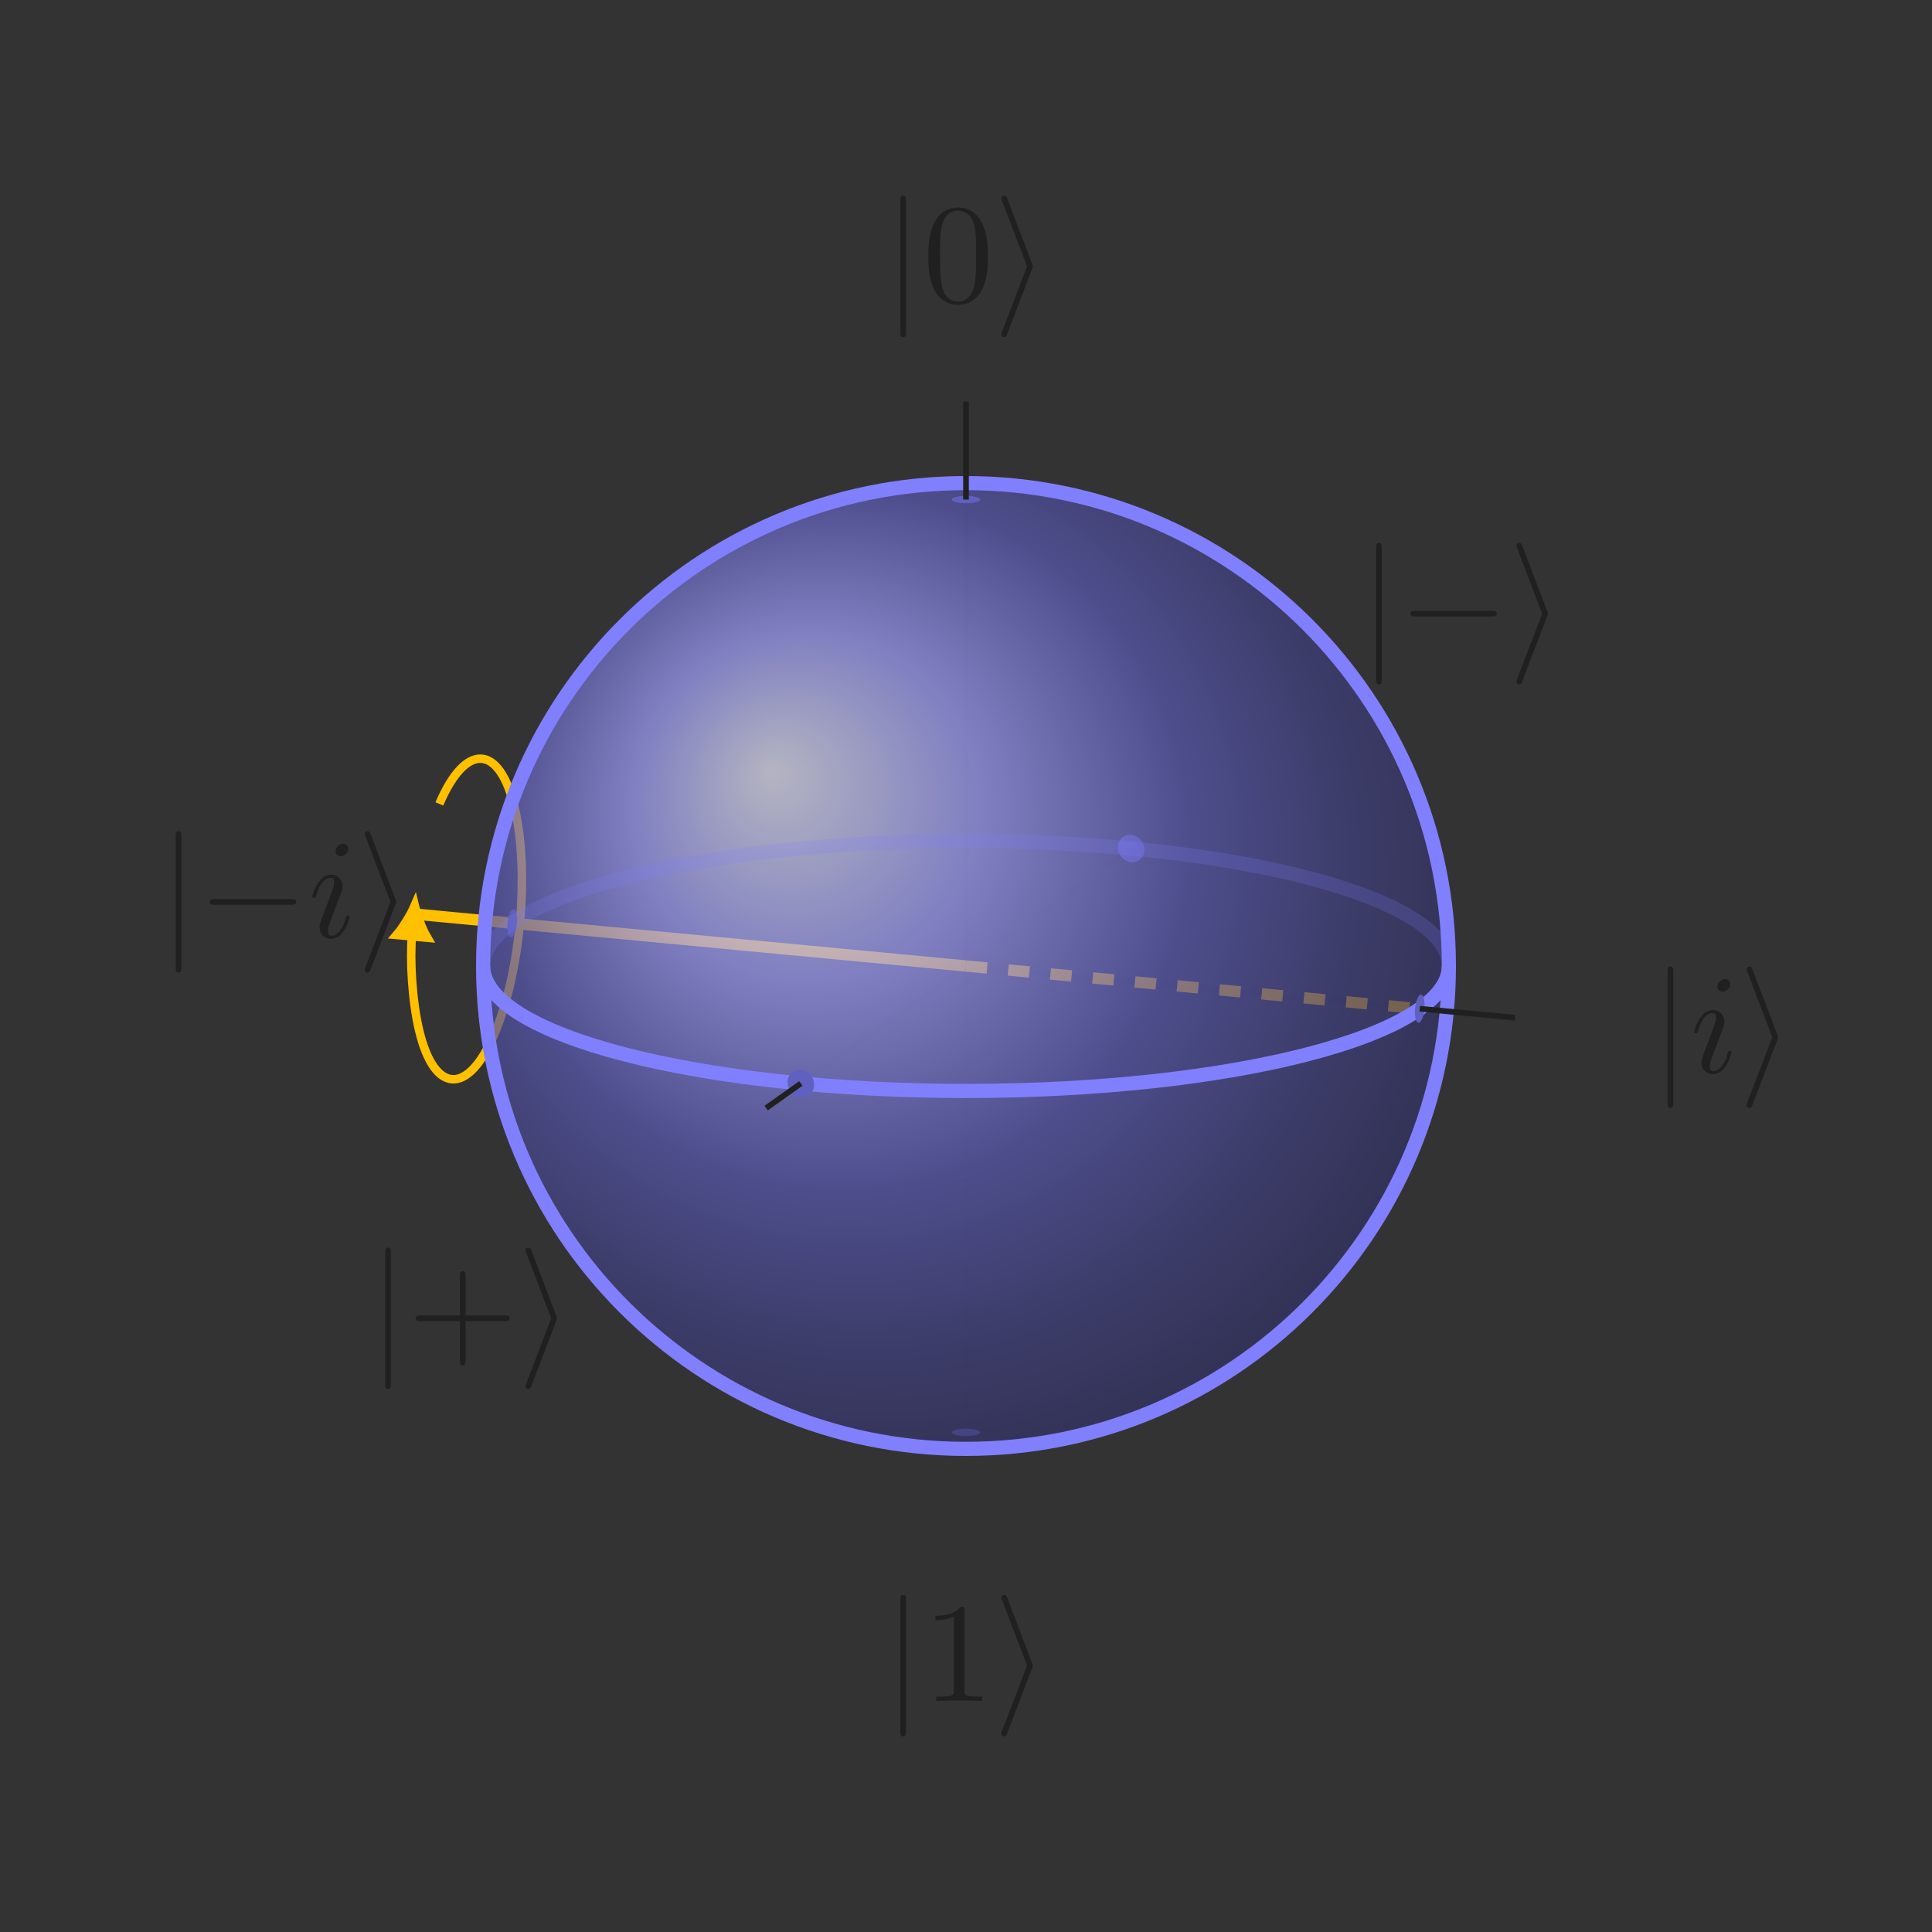 <?xml version='1.0' encoding='UTF-8'?>
<!-- This file was generated by dvisvgm 3.4.3 -->
<svg version='1.1' xmlns='http://www.w3.org/2000/svg' xmlns:xlink='http://www.w3.org/1999/xlink' width='136.063pt' height='136.063pt' viewBox='-71.291 -72 136.063 136.063'>
<rect x="-71.291" y="-72" width="136.063" height="136.063" fill="#333333" stroke="none"/>
<defs>
<g id='pgfs26'>
 <g transform='matrix(2.0,0.0,0.0,2.0,0.0,0.0)'>
 <g stroke-dasharray='none' stroke-dashoffset='0.0'>
 <g stroke-linejoin='miter'>
 <g stroke-width='0.427'>
 <path d='M1.092 0C.958 .037 .369 .244 0 .469V-.469C.369-.244 .958-.037 1.092 0Z'/>
 </g>
 </g>
 </g>
  </g>
  </g>
<path id='g0-0' d='M6.565-2.291C6.735-2.291 6.914-2.291 6.914-2.491S6.735-2.69 6.565-2.69H1.176C1.006-2.69 .827-2.69 .827-2.491S1.006-2.291 1.176-2.291H6.565Z'/>
<path id='g0-105' d='M2.72-2.321C2.77-2.441 2.77-2.461 2.77-2.491S2.77-2.54 2.72-2.66L.976-7.243C.917-7.412 .857-7.472 .747-7.472S.548-7.382 .548-7.273C.548-7.243 .548-7.223 .598-7.113L2.361-2.491L.598 2.112C.548 2.222 .548 2.242 .548 2.291C.548 2.401 .638 2.491 .747 2.491C.877 2.491 .917 2.391 .956 2.291L2.72-2.321Z'/>
<path id='g0-106' d='M1.584-7.113C1.584-7.293 1.584-7.472 1.385-7.472S1.186-7.293 1.186-7.113V2.132C1.186 2.311 1.186 2.491 1.385 2.491S1.584 2.311 1.584 2.132V-7.113Z'/>
<path id='g2-43' d='M4.075-2.291H6.854C6.994-2.291 7.183-2.291 7.183-2.491S6.994-2.69 6.854-2.69H4.075V-5.479C4.075-5.619 4.075-5.808 3.875-5.808S3.676-5.619 3.676-5.479V-2.69H.887C.747-2.69 .558-2.69 .558-2.491S.747-2.291 .887-2.291H3.676V.498C3.676 .638 3.676 .827 3.875 .827S4.075 .638 4.075 .498V-2.291Z'/>
<path id='g2-48' d='M4.583-3.188C4.583-3.985 4.533-4.782 4.184-5.519C3.726-6.476 2.909-6.635 2.491-6.635C1.893-6.635 1.166-6.376 .757-5.45C.438-4.762 .389-3.985 .389-3.188C.389-2.441 .428-1.544 .837-.787C1.265 .02 1.993 .219 2.481 .219C3.019 .219 3.776 .01 4.214-.936C4.533-1.624 4.583-2.401 4.583-3.188ZM2.481 0C2.092 0 1.504-.249 1.325-1.205C1.215-1.803 1.215-2.72 1.215-3.308C1.215-3.945 1.215-4.603 1.295-5.141C1.484-6.326 2.232-6.416 2.481-6.416C2.809-6.416 3.467-6.237 3.656-5.25C3.756-4.692 3.756-3.935 3.756-3.308C3.756-2.56 3.756-1.883 3.646-1.245C3.497-.299 2.929 0 2.481 0Z'/>
<path id='g2-49' d='M2.929-6.376C2.929-6.615 2.929-6.635 2.7-6.635C2.082-5.998 1.205-5.998 .887-5.998V-5.689C1.086-5.689 1.674-5.689 2.192-5.948V-.787C2.192-.428 2.162-.309 1.265-.309H.946V0C1.295-.03 2.162-.03 2.56-.03S3.826-.03 4.174 0V-.309H3.856C2.959-.309 2.929-.418 2.929-.787V-6.376Z'/>
<path id='g1-105' d='M2.829-6.227C2.829-6.426 2.69-6.585 2.461-6.585C2.192-6.585 1.923-6.326 1.923-6.057C1.923-5.868 2.062-5.699 2.301-5.699C2.531-5.699 2.829-5.928 2.829-6.227ZM2.072-2.481C2.192-2.77 2.192-2.79 2.291-3.059C2.371-3.258 2.421-3.397 2.421-3.587C2.421-4.035 2.102-4.403 1.604-4.403C.667-4.403 .289-2.959 .289-2.869C.289-2.77 .389-2.77 .408-2.77C.508-2.77 .518-2.79 .568-2.949C.837-3.885 1.235-4.184 1.574-4.184C1.654-4.184 1.823-4.184 1.823-3.866C1.823-3.656 1.753-3.447 1.714-3.347C1.634-3.088 1.186-1.933 1.026-1.504C.927-1.245 .797-.917 .797-.707C.797-.239 1.136 .11 1.614 .11C2.55 .11 2.919-1.335 2.919-1.425C2.919-1.524 2.829-1.524 2.8-1.524C2.7-1.524 2.7-1.494 2.65-1.345C2.471-.717 2.142-.11 1.634-.11C1.465-.11 1.395-.209 1.395-.438C1.395-.687 1.455-.827 1.684-1.435L2.072-2.481Z'/>
</defs>
<g id='page1'>
<g stroke-miterlimit='10' transform='translate(-3.26,-3.969)scale(0.996,-0.996)'>
<g fill='#000' stroke='#000'>
<g stroke-width='0.4'>
<g fill='#202020' stroke='#202020'>
<g id='pgf0'>
</g>
<g id='pgf1'>
</g>
<g fill='#ffc000' stroke='#ffc000'>
<g stroke-width='0.8'>
<path d='M-32.085 3.022L-38.822 3.657' fill='none'/>
</g>
</g>
<g fill='#ffc000' stroke='#ffc000'>
<g stroke-width='0.6'>
<path d='M-37.239 11.46C-35.377 15.819-32.997 15.71-31.922 11.217C-30.848 6.724-31.485-.452-33.347-4.811C-35.209-9.17-37.589-9.061-38.664-4.568C-39.18-2.411-39.319 .491-39.177 2.094' fill='none'/>
<g transform='matrix(0.089,0.996,-0.996,0.089,-39.177,2.094)'>
<g stroke-dasharray='none' stroke-dashoffset='0.0'>
 <g stroke-linejoin='miter'>
 <path d='M2.166 0C1.9 .085 .731 .568 0 1.094V-1.094C.731-.568 1.9-.085 2.166 0Z'/>
 </g>
 </g>
</g>
</g>
</g>
<g transform='translate(-5.833,-51.97)'>
<g stroke='none' transform='scale(-1.004,1.004)translate(-3.26,-3.969)scale(-1,-1)'>
<g fill='#202020'>
<g stroke='none'>
<g fill='#202020'>
<use x='-3.26' y='-3.969' xlink:href='#g0-106'/>
<use x='-.492' y='-3.969' xlink:href='#g2-49'/>
<use x='4.489' y='-3.969' xlink:href='#g0-105'/>
</g>
</g>
</g>
</g>
</g>
<g transform='translate(-5.833,46.97)'>
<g stroke='none' transform='scale(-1.004,1.004)translate(-3.26,-3.969)scale(-1,-1)'>
<g fill='#202020'>
<g stroke='none'>
<g fill='#202020'>
<use x='-3.26' y='-3.969' xlink:href='#g0-106'/>
<use x='-.492' y='-3.969' xlink:href='#g2-48'/>
<use x='4.489' y='-3.969' xlink:href='#g0-105'/>
</g>
</g>
</g>
</g>
</g>
<g transform='translate(48.418,-7.537)'>
<g stroke='none' transform='scale(-1.004,1.004)translate(-3.26,-3.969)scale(-1,-1)'>
<g fill='#202020'>
<g stroke='none'>
<g fill='#202020'>
<use x='-3.26' y='-3.969' xlink:href='#g0-106'/>
<use x='-.492' y='-3.969' xlink:href='#g1-105'/>
<use x='2.94' y='-3.969' xlink:href='#g0-105'/>
</g>
</g>
</g>
</g>
</g>
<g transform='translate(-57.071,2.033)'>
<g stroke='none' transform='scale(-1.004,1.004)translate(-3.26,-3.969)scale(-1,-1)'>
<g fill='#202020'>
<g stroke='none'>
<g fill='#202020'>
<use x='-3.26' y='-3.969' xlink:href='#g0-106'/>
<use x='-.492' y='-3.969' xlink:href='#g0-0'/>
<use x='7.256' y='-3.969' xlink:href='#g1-105'/>
<use x='10.689' y='-3.969' xlink:href='#g0-105'/>
</g>
</g>
</g>
</g>
</g>
<g transform='translate(27.811,22.412)'>
<g stroke='none' transform='scale(-1.004,1.004)translate(-3.26,-3.969)scale(-1,-1)'>
<g fill='#202020'>
<g stroke='none'>
<g fill='#202020'>
<use x='-3.26' y='-3.969' xlink:href='#g0-106'/>
<use x='-.492' y='-3.969' xlink:href='#g0-0'/>
<use x='7.256' y='-3.969' xlink:href='#g0-105'/>
</g>
</g>
</g>
</g>
</g>
<g transform='translate(-42.256,-27.412)'>
<g stroke='none' transform='scale(-1.004,1.004)translate(-3.26,-3.969)scale(-1,-1)'>
<g fill='#202020'>
<g stroke='none'>
<g fill='#202020'>
<use x='-3.26' y='-3.969' xlink:href='#g0-106'/>
<use x='-.492' y='-3.969' xlink:href='#g2-43'/>
<use x='7.256' y='-3.969' xlink:href='#g0-105'/>
</g>
</g>
</g>
</g>
</g>
<g stroke-opacity='0.25'>
<g fill-opacity='0.25'>
<path d='M0 0L-11.678-8.304' fill='none'/>
<path d='M0 0L32.085-3.022' fill='none'/>
<path d='M0 0V32.98' fill='none'/>
</g>
</g>
<g stroke-dasharray='1.5,1.5' stroke-dashoffset='0.0'>
<g stroke-opacity='0.25'>
<g fill-opacity='0.25'>
<path d='M0 0L11.678 8.304' fill='none'/>
<path d='M0 0L-32.085 3.022' fill='none'/>
<path d='M0 0V-32.98' fill='none'/>
</g>
</g>
</g>
<g fill='#ffc000' stroke='#ffc000'>
<g stroke-width='0.8'>
<path d='M0 0L-32.085 3.022' fill='none'/>
</g>
</g>
<g fill='#ffc000' stroke='#ffc000'>
<g stroke-width='0.8'>
<g stroke-dasharray='1.5,1.5' stroke-dashoffset='0.0'>
<path d='M0 0L32.085-3.022' fill='none'/>
</g>
</g>
</g>
<g fill='#6060c0'>
<path d='M-.342-33.223C.177-33.272 .751-33.203 .94-33.069C1.128-32.934 .861-32.786 .342-32.737C-.177-32.688-.751-32.757-.94-32.892C-1.128-33.026-.861-33.175-.342-33.223ZM0-32.98' stroke='none'/>
</g>
<g fill='#6060c0'>
<path d='M-32.427 2.779C-32.427 3.312-32.274 3.854-32.085 3.988C-31.896 4.122-31.743 3.799-31.743 3.265C-31.743 2.732-31.896 2.191-32.085 2.056C-32.274 1.922-32.427 2.246-32.427 2.779ZM-32.085 3.022' stroke='none'/>
</g>
<g fill='#6060c0'>
<path d='M12.618 8.216C12.618 8.749 12.197 9.221 11.678 9.27C11.159 9.319 10.738 8.926 10.738 8.393C10.738 7.859 11.159 7.387 11.678 7.338C12.197 7.289 12.618 7.682 12.618 8.216ZM11.678 8.304' stroke='none'/>
</g>
<g stroke-width='1.0'>
<g fill='#8080ff' stroke='#8080ff'>
<g fill-opacity='0.7'>
<clipPath id='pgfcp1'>
<path d='M34.144 0C34.144 18.857 18.857 34.144 0 34.144S-34.144 18.857-34.144 0S-18.857-34.144 0-34.144S34.144-18.857 34.144 0ZM0 0'/> </clipPath>
<g clip-path='url(#pgfcp1)'>
<g transform='matrix(1,0,0,1,0.0,0.0)'>
<g transform='matrix(1.361,0,0,1.361,0.0,0.0)'>
<radialGradient fx='0.4' fy='0.6' id='pgfsh2'>
 <stop offset='0.0' stop-color=' #ececff '/>
 <stop offset='0.18' stop-color=' #a0a0ff '/>
 <stop offset='0.36' stop-color=' #5959b3 '/>
 <stop offset='0.5' stop-color=' #404080 '/>
 <stop offset='1.0' stop-color=' #000 '/>
 </radialGradient>
<g transform='translate(-50.188,-50.188)'>
<circle cx='50.188' cy='50.188' r='50.188' style='fill:url(#pgfsh2); stroke:none'/>
</g>
</g>
</g>
</g>
<path d='M34.144 0C34.144 18.857 18.857 34.144 0 34.144S-34.144 18.857-34.144 0S-18.857-34.144 0-34.144S34.144-18.857 34.144 0ZM0 0' fill='none'/>
</g>
</g>
</g>
<g stroke-width='1.0'>
<g fill='#8080ff' stroke='#8080ff'>
<g stroke-opacity='0.2'>
<g fill-opacity='0.2'>
<path d='M34.139 0C34.139 4.88 18.855 8.836-0 8.836C-18.855 8.835-34.139 4.88-34.139-0' fill='none'/>
</g>
</g>
</g>
</g>
<g id='pgf2'>
</g>
<g id='pgf3'>
</g>
<g id='pgf4'>
</g>
<g id='pgf5'>
</g>
<g id='pgf6'>
</g>
<g id='pgf7'>
</g>
<g id='pgf8'>
</g>
<g id='pgf9'>
</g>
<g id='pgf10'>
</g>
<g id='pgf11'>
</g>
<g id='pgf12'>
</g>
<g id='pgf13'>
</g>
<g id='pgf14'>
</g>
<g id='pgf15'>
</g>
<g id='pgf16'>
</g>
<g id='pgf17'>
</g>
<g id='pgf18'>
</g>
<g id='pgf19'>
</g>
<g id='pgf20'>
</g>
<g id='pgf21'>
</g>
<g id='pgf22'>
</g>
<g stroke-dasharray='3.0,2.0' stroke-dashoffset='0.0'>
<g stroke-width='0.4'>
<g fill='#fff' stroke='#fff'>
<animate attributeName='d' begin='0.0s' calcMode='spline' dur='1.75' fill='freeze' keySplines='0 0 1 1;0 0 1 1;0 0 1 1;0 0 1 1;0 0 1 1;0 0 1 1;0 0 1 1;0 0 1 1;0 0 1 1;0 0 1 1;0 0 1 1;0 0 1 1' keyTimes='0.0;0.143;0.171;0.2;0.229;0.257;0.286;0.314;0.343;0.371;0.4;0.429;1.0' values='M -32.085 3.022 M -32.085 3.022 C -32.085 3.022 -32.085 3.022 -32.085 3.022 ;M -32.085 3.022 M -32.085 3.022 C -32.085 3.022 -32.085 3.022 -32.085 3.022 ;M -32.085 3.022 M -32.085 3.022 C -32.085 3.022 -32.085 3.022 -32.085 3.022 ;M -32.085 3.022 M -32.085 3.022 C -32.085 3.022 -32.085 3.022 -32.085 3.022 ;M -32.085 3.022 M -32.085 3.022 C -32.085 3.022 -32.085 3.022 -32.085 3.022 ;M -32.085 3.022 M -32.085 3.022 C -32.085 3.022 -32.085 3.022 -32.085 3.022 ;M -32.085 3.022 M -32.085 3.022 C -32.085 3.022 -32.085 3.022 -32.085 3.022 ;M -32.085 3.022 M -32.085 3.022 C -32.085 3.022 -32.085 3.022 -32.085 3.022 ;M -32.085 3.022 M -32.085 3.022 C -32.085 3.022 -32.085 3.022 -32.085 3.022 ;M -32.085 3.022 M -32.085 3.022 C -32.085 3.022 -32.085 3.022 -32.085 3.022 ;M -32.085 3.022 M -32.085 3.022 C -32.085 3.022 -32.085 3.022 -32.085 3.022 ;M -32.085 3.022 M -32.085 3.022 C -32.085 3.022 -32.085 3.022 -32.085 3.022 ;M -32.085 3.022 M -32.085 3.022 C -32.085 3.022 -32.085 3.022 -32.085 3.022 ' xlink:href='#pgf23p'/>
<animate attributeName='marker-start' begin='0.0s' dur='1.75' fill='freeze' from='none' to='none' xlink:href='#pgf23p'/>
<animate attributeName='marker-end' begin='0.0s' dur='1.75' fill='freeze' from='none' to='none' xlink:href='#pgf23p'/>
<g id='pgf23'>
<path d='' fill='none' id='pgf23p'/>
</g>
</g>
</g>
</g>
<g stroke-dasharray='3.0,2.0' stroke-dashoffset='0.0'>
<g stroke-width='0.4'>
<g fill='#fff' stroke='#fff'>
<animate attributeName='d' begin='0.0s' calcMode='spline' dur='1.75' fill='freeze' keySplines='0 0 1 1;0 0 1 1;0 0 1 1;0 0 1 1;0 0 1 1;0 0 1 1;0 0 1 1;0 0 1 1;0 0 1 1;0 0 1 1;0 0 1 1' keyTimes='0.0;0.457;0.486;0.514;0.543;0.571;0.6;0.629;0.657;0.686;0.714;1.0' values='M 0.005 -0 L 0.005 -0 ;M 0.005 -0 M 0.005 -0 C 0.005 -0 0.005 -0 0.005 -0 ;M -32.085 3.022 M -32.085 3.022 C -32.085 3.022 -32.085 3.022 -32.085 3.022 ;M -32.085 3.022 M -32.085 3.022 C -32.085 3.022 -32.085 3.022 -32.085 3.022 ;M -32.085 3.022 M -32.085 3.022 C -32.085 3.022 -32.085 3.022 -32.085 3.022 ;M -32.085 3.022 M -32.085 3.022 C -32.085 3.022 -32.085 3.022 -32.085 3.022 ;M -32.085 3.022 M -32.085 3.022 C -32.085 3.022 -32.085 3.022 -32.085 3.022 ;M -32.085 3.022 M -32.085 3.022 C -32.085 3.022 -32.085 3.022 -32.085 3.022 ;M -32.085 3.022 M -32.085 3.022 C -32.085 3.022 -32.085 3.022 -32.085 3.022 ;M -32.085 3.022 M -32.085 3.022 C -32.085 3.022 -32.085 3.022 -32.085 3.022 ;M -32.085 3.022 M -32.085 3.022 C -32.085 3.022 -32.085 3.022 -32.085 3.022 ;M -32.085 3.022 M -32.085 3.022 C -32.085 3.022 -32.085 3.022 -32.085 3.022 ' xlink:href='#pgf24p'/>
<animate attributeName='marker-start' begin='0.0s' dur='1.75' fill='freeze' from='none' to='none' xlink:href='#pgf24p'/>
<animate attributeName='marker-end' begin='0.0s' dur='1.75' fill='freeze' from='none' to='none' xlink:href='#pgf24p'/>
<g id='pgf24'>
<path d='' fill='none' id='pgf24p'/>
</g>
</g>
</g>
</g>
<g stroke-width='0.8'>
<g fill='#f00' stroke='#f00'>
<animate attributeName='d' begin='0.0s' calcMode='spline' dur='1.75' fill='freeze' keySplines='0 0 1 1;0 0 1 1;0 0 1 1;0 0 1 1;0 0 1 1;0 0 1 1;0 0 1 1;0 0 1 1;0 0 1 1;0 0 1 1;0 0 1 1;0 0 1 1;0 0 1 1;0 0 1 1;0 0 1 1;0 0 1 1;0 0 1 1;0 0 1 1;0 0 1 1;0 0 1 1;0 0 1 1;0 0 1 1' keyTimes='0.0;0.143;0.171;0.2;0.229;0.257;0.286;0.314;0.343;0.371;0.4;0.429;0.457;0.486;0.514;0.543;0.571;0.6;0.629;0.657;0.686;0.714;1.0' values='M 0.0 0.0 L -28.049 2.642 ;M 0.0 0.0 L -28.049 2.642 ;M 0.0 0.0 L -28.049 2.642 ;M 0.0 0.0 L -28.049 2.642 ;M 0.0 0.0 L -28.049 2.642 ;M 0.0 0.0 L -28.049 2.642 ;M 0.0 0.0 L -28.049 2.642 ;M 0.0 0.0 L -28.049 2.642 ;M 0.0 0.0 L -28.049 2.642 ;M 0.0 0.0 L -28.049 2.642 ;M 0.0 0.0 L -28.049 2.642 ;M 0.0 0.0 L -28.049 2.642 ;M 0.0 0.0 L -28.049 2.642 ;M 0.0 0.0 L -28.049 2.642 ;M 0.0 0.0 L -28.049 2.642 ;M 0.0 0.0 L -28.049 2.642 ;M 0.0 0.0 L -28.049 2.642 ;M 0.0 0.0 L -28.049 2.642 ;M 0.0 0.0 L -28.049 2.642 ;M 0.0 0.0 L -28.049 2.642 ;M 0.0 0.0 L -28.049 2.642 ;M 0.0 0.0 L -28.049 2.642 ;M 0.0 0.0 L -28.049 2.642 ' xlink:href='#pgf25p'/>
<animate attributeName='marker-start' begin='0.0s' dur='1.75' fill='freeze' from='none' to='none' xlink:href='#pgf25p'/>
<animate attributeName='marker-end' begin='0.0s' dur='1.75' fill='freeze' from='url(#pgf3m)' to='url(#pgf3m)' xlink:href='#pgf25p'/>
<g id='pgf25'>
<marker id='pgf3m' markerUnits='userSpaceOnUse' orient='auto' overflow='visible'> <use xlink:href='#pgfs26'/> </marker>
<path d='' fill='none' id='pgf25p'/>
</g>
</g>
</g>
<g stroke-width='1.0'>
<g fill='#8080ff' stroke='#8080ff'>
<path d='M-34.139-0C-34.139-4.88-18.855-8.836 0-8.836C18.855-8.835 34.139-4.88 34.139 0' fill='none'/>
</g>
</g>
<g fill='#6060c0'>
<path d='M-10.738-8.393C-10.738-7.859-11.159-7.387-11.678-7.338C-12.197-7.289-12.618-7.682-12.618-8.216C-12.618-8.749-12.197-9.221-11.678-9.27C-11.159-9.319-10.738-8.926-10.738-8.393ZM-11.678-8.304' stroke='none'/>
</g>
<g fill='#6060c0'>
<path d='M31.743-3.265C31.743-2.732 31.896-2.191 32.085-2.056C32.274-1.922 32.427-2.246 32.427-2.779C32.427-3.312 32.274-3.854 32.085-3.988C31.896-4.122 31.743-3.799 31.743-3.265ZM32.085-3.022' stroke='none'/>
</g>
<g fill='#6060c0'>
<path d='M-.342 32.737C.177 32.688 .751 32.757 .94 32.892C1.128 33.026 .861 33.175 .342 33.223C-.177 33.272-.751 33.203-.94 33.069C-1.128 32.934-.861 32.786-.342 32.737ZM0 32.98' stroke='none'/>
</g>
<path d='M-11.678-8.304L-14.13-10.048' fill='none'/>
<path d='M32.085-3.022L38.822-3.657' fill='none'/>
<path d='M0 32.98V39.906' fill='none'/>
</g>
</g>
</g>
</g>
</g>
</svg>